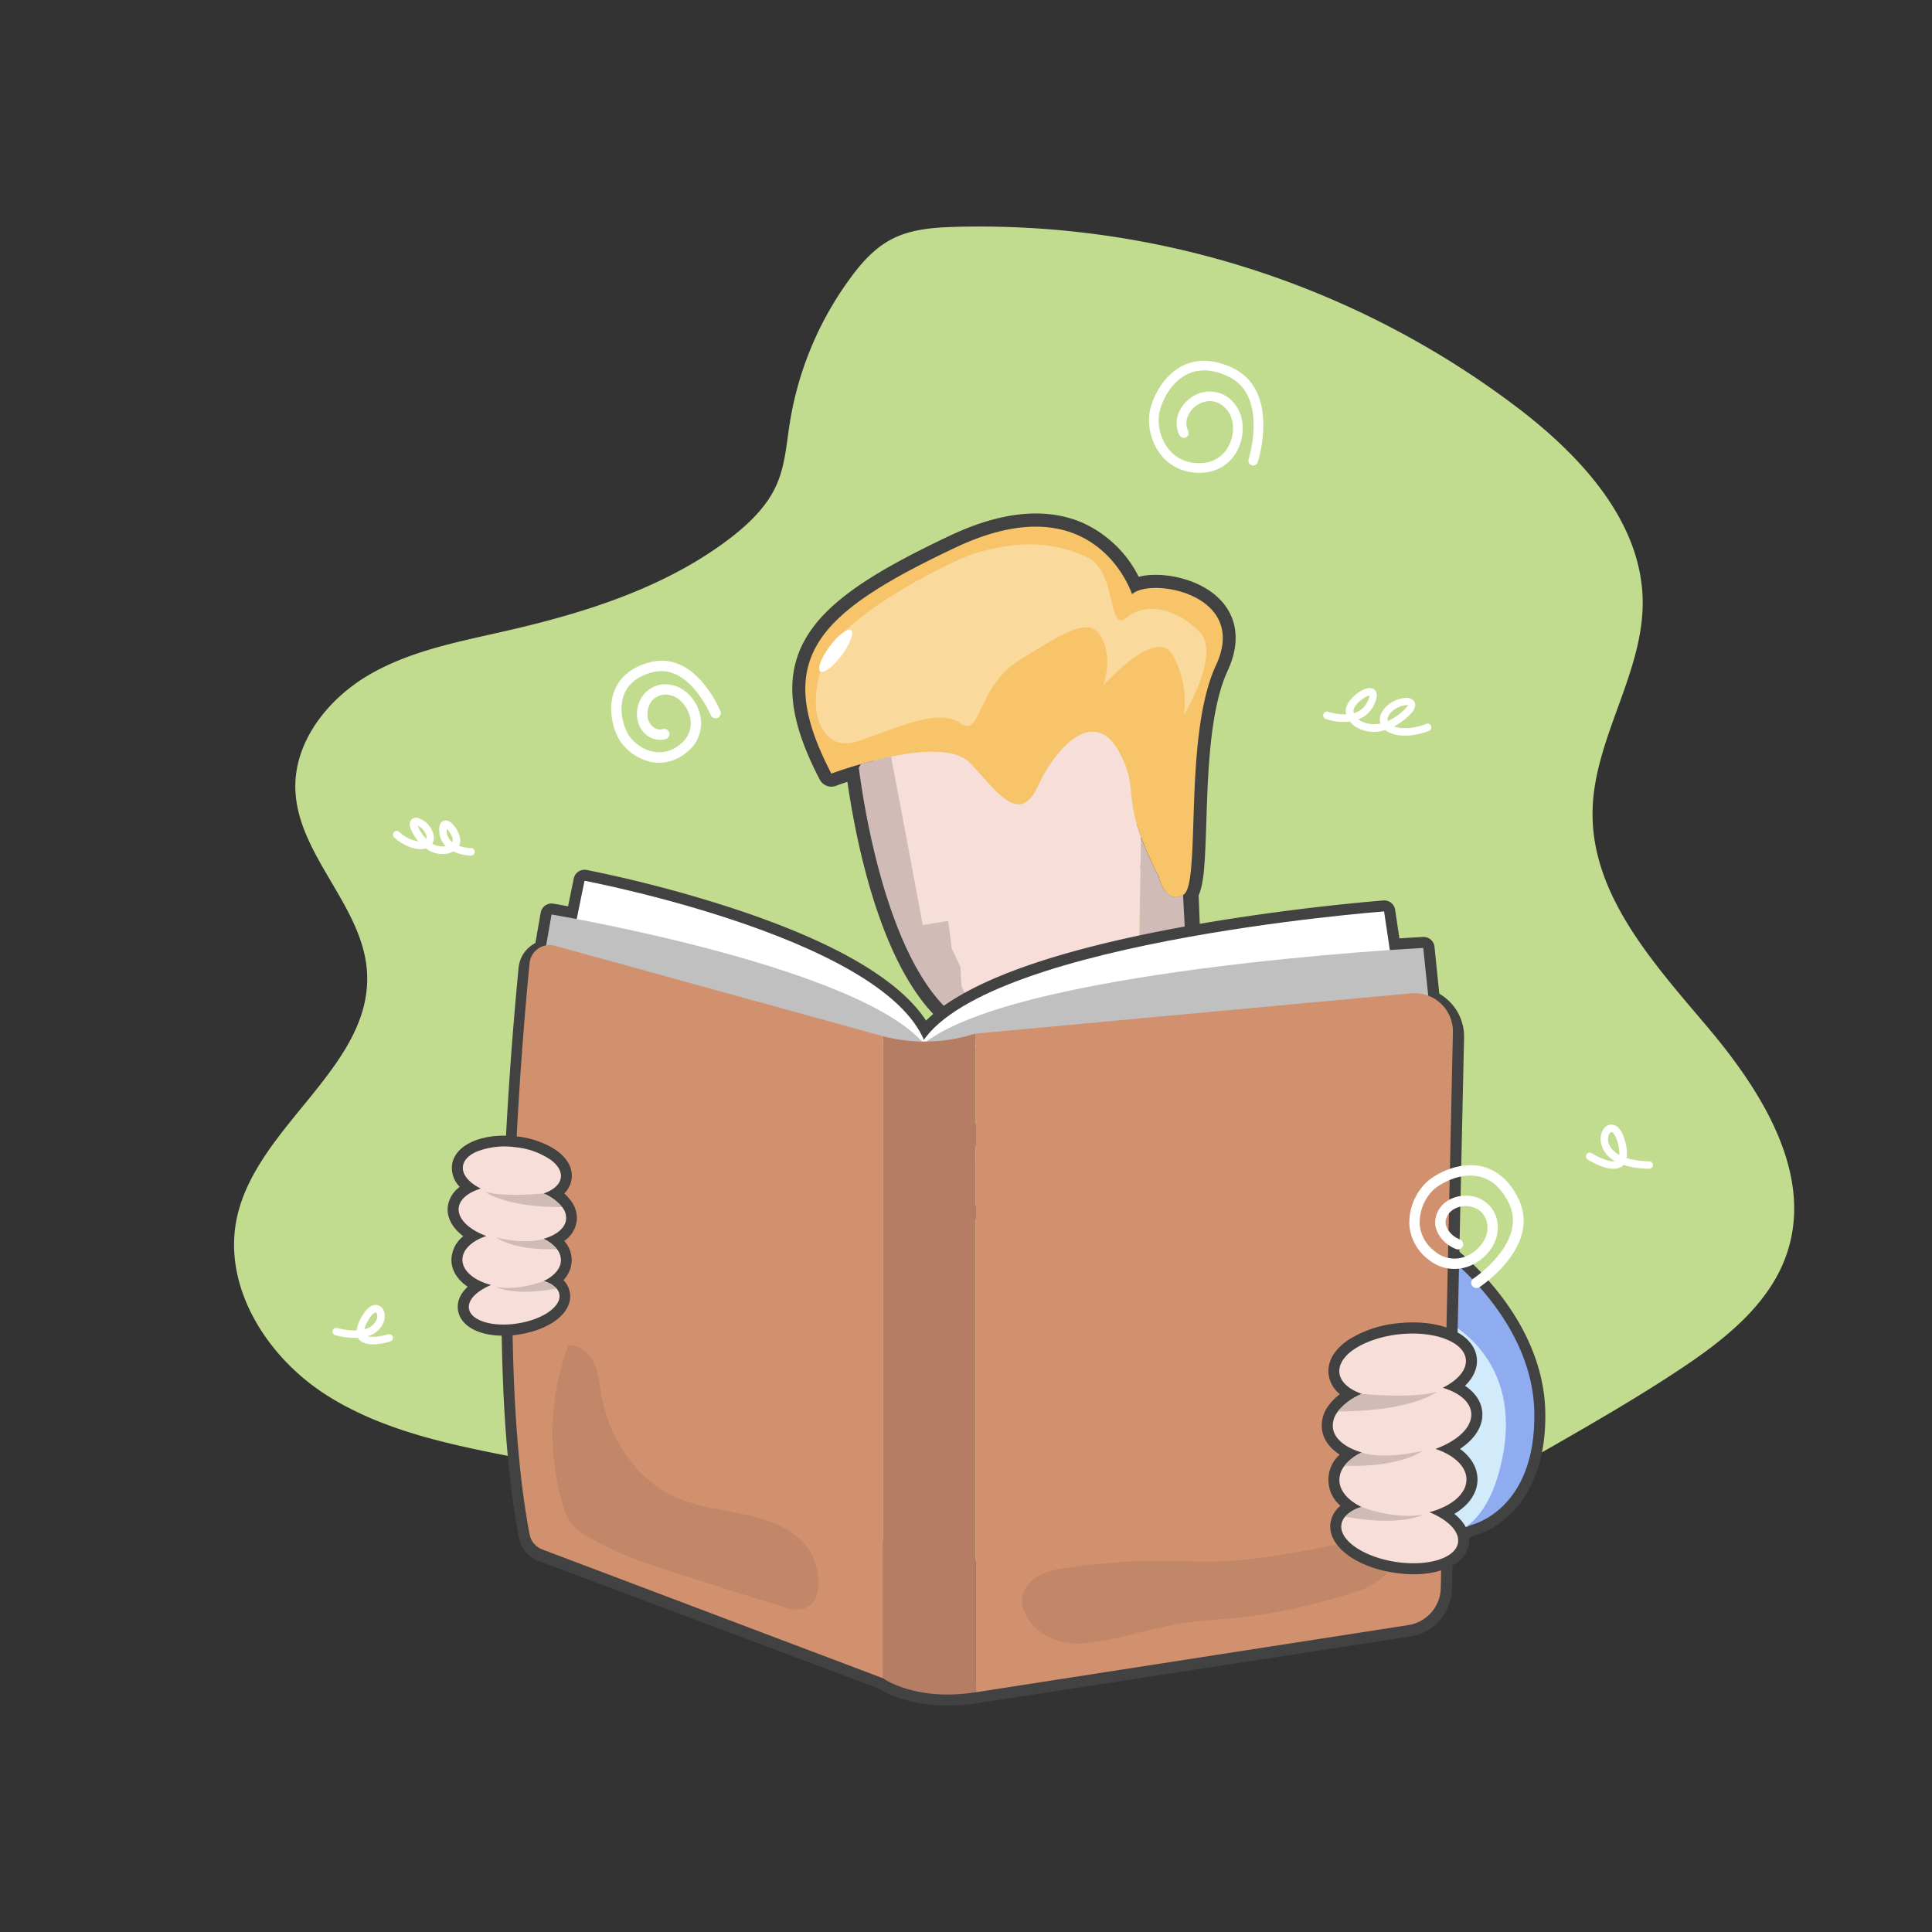 <svg id="Layer_1" data-name="Layer 1" xmlns="http://www.w3.org/2000/svg" viewBox="0 0 600 600"><rect x="0" y="0" width="600" height="600" fill="#333333" stroke="none"/><defs><style>.cls-1{fill:#c2dc8f;}.cls-2{fill:#424242;}.cls-3{fill:#d0bbb7;}.cls-4{fill:#f8c469;}.cls-5{fill:#f8ded8;}.cls-6{opacity:0.35;}.cls-7{fill:#fff;}.cls-8{fill:#90acf1;}.cls-9{fill:#d1ebfb;}.cls-10{fill:silver;}.cls-11{fill:#d2916e;}.cls-12{fill:#b47d64;}.cls-13{opacity:0.54;}</style></defs><title>read</title><g id="đọc_sách" data-name="đọc sách"><path class="cls-1" d="M400.69,504.54c35.14-33.52,81.19-52.74,121.6-79.67,13.82-9.21,27.75-20.36,32.83-36.16,7.92-24.58-8.15-50-24.84-69.75s-36-40.9-35.7-66.72c.23-22.57,15.8-43,15.57-65.52-.26-24.51-18.92-44.8-38.37-59.73A276.56,276.56,0,0,0,296.43,70.46c-6.8.21-13.85.74-19.85,4-5.05,2.71-9,7.13-12.37,11.73a103.4,103.4,0,0,0-18.95,45.28c-1,6.24-1.4,12.68-3.85,18.51-3,7.24-9,12.88-15.24,17.61C206.08,182.71,181.4,190.4,156.88,196c-14.39,3.29-29.22,6.06-42,13.42S91.46,230,91.72,244.71c.38,20.6,20.85,36.38,22.24,56.93,2,29.36-34.18,47.74-40.38,76.5C69,399.41,82.7,421.21,101,433s40.3,15.92,61.66,20.11Q222.94,465,282.44,480.51"/><path class="cls-2" d="M451.67,479.27a3.5,3.5,0,0,1-1.28-.24,3.43,3.43,0,0,1-1.87-1.85l-19.29-45.75a3.49,3.49,0,0,1-.23-.84l-4.6-31.83a3.42,3.42,0,0,1,1.67-3.45l18.51-10.7a3.43,3.43,0,0,1,3.66.15,87.83,87.83,0,0,1,15.53,14.69c10.28,12.28,15.85,25.73,16.13,38.9.37,17.06-5.54,26.6-10.57,31.6a27.11,27.11,0,0,1-11.34,6.9L453,479A3.33,3.33,0,0,1,451.67,479.27Zm-16-50.09,17.78,42.17,2-.88a3.16,3.16,0,0,1,.59-.2c.77-.18,17.53-4.54,17-31.77-.51-24.06-20.93-42-27-46.83l-14.54,8.4Z"/><path class="cls-2" d="M378.23,397.93a4.11,4.11,0,0,1-1.94,0l-80.41-21.26a4.07,4.07,0,0,1-2.74-5.43l7.08-17.88a4.46,4.46,0,0,1,.71-1.17,3.89,3.89,0,0,1,.09-.47,4.06,4.06,0,0,1,2.19-2.72l16.34-7.84,16-34.88a133,133,0,0,1-10.83,7.85l-.05,0-.46.27-5.49,3.31-4.64,2.8a16.38,16.38,0,0,1-3.07,1.45,16.75,16.75,0,0,1-15.41-2c-20.89-14.81-29.4-56.32-32.44-77.15-2.19.72-3.51,1.22-3.53,1.23a4.07,4.07,0,0,1-5.06-1.94c-.37-.72-.74-1.45-1.09-2.16-7.36-14.8-9.19-26.34-5.75-36.27,5.15-14.87,21.92-25.31,47.3-37.33,16-7.54,29.8-8.88,41.13-4a36.2,36.2,0,0,1,17.48,16.78c6.4-1.61,15.93.08,22.22,4.5,8.08,5.67,10.06,14.65,5.42,24.64-5.51,11.87-6.14,31.33-6.64,47-.12,3.57-.23,6.91-.39,9.89-.3,5.92-.76,10.13-2,12.91l1.6,41.58,17.71,3.86,18.22,2a4.07,4.07,0,0,1,2.1,7.21c-7,5.58-7.58,1.06-9.13,3.25-1.17,5.49-15.7,40.1-21.62,59.22A4,4,0,0,1,378.23,397.93Zm-75.85-28,72.21,19.09c5.1-16.52,12.21-40,12.76-43,.07-1.45.53-3.75,12-13.55l-8.88-1a3.07,3.07,0,0,1-.42-.07l-19.6-4.28a4.08,4.08,0,0,1-2.59-1.83l-2.31-42.73a7.61,7.61,0,0,1-3.1-.47c-2.65-1-4.75-3.49-6.06-7.2a3.59,3.59,0,0,1-.22-1,.83.83,0,0,1-.07-.13,114.92,114.92,0,0,1-5.46-12.11,4.09,4.09,0,0,1-.32-.93,4.43,4.43,0,0,1,.22-2.55,4.06,4.06,0,0,1,7.55.18,104.42,104.42,0,0,0,5.2,11.58c.06.12.11.23.16.35a4.52,4.52,0,0,1,.27,1,1.09,1.09,0,0,1,0,.26,4.11,4.11,0,0,1,.28.6,7.2,7.2,0,0,0,1,2c.34-1.13.8-3.69,1.09-9.47h0c.16-2.92.26-6.21.38-9.72.53-16.37,1.19-36.75,7.4-50.12,2.85-6.15,2.16-10.77-2.12-14.12-5.93-4.66-15.61-4.74-17.39-3.3a4,4,0,0,1-6.7-1.67c0-.1-3.83-11.26-14.88-16-9.07-3.89-20.62-2.58-34.33,3.91-23.47,11.11-38.88,20.45-43.1,32.64-2.6,7.5-1.07,16.71,4.82,28.9,1.29-.44,2.89-.95,4.72-1.49l1.35-.37a4.06,4.06,0,0,1,4.56,5.8h0c3.91,28.75,13.63,63,29.44,74.16a8.63,8.63,0,0,0,8,1,8.36,8.36,0,0,0,1.65-.78l4.6-2.78,5.59-3.37.19-.11.06,0c11.34-7.49,14.68-11.6,14.71-11.64a4.11,4.11,0,0,1,4.21-1.42,4.06,4.06,0,0,1,3,3.24l-14.26,45.36a4.07,4.07,0,0,1-2.25,4.34l-14.55,7a4.06,4.06,0,0,1-4.69,5.29h0Zm93.07-23.37c0,.15,7.5-11.26,7.43-10.95C402.93,335.45,395.44,346.87,395.45,346.59Zm-75.47-39h0Z"/><path class="cls-2" d="M360.92,276.83a4,4,0,0,1-4.76-2.7c-.11-.34-.19-.6-.25-.81s0-.12,0-.19a4.06,4.06,0,0,1,7.87-2l.15.5a4.06,4.06,0,0,1-2.63,5.09A2.14,2.14,0,0,1,360.92,276.83Z"/><path class="cls-2" d="M360.66,275.91a4.06,4.06,0,0,1-4.51-2.1,115.29,115.29,0,0,1-5.61-12.5,4.28,4.28,0,0,1,0-3.09,4.06,4.06,0,0,1,7.55.18,104.42,104.42,0,0,0,5.2,11.58c.06.12.11.23.16.35a4.52,4.52,0,0,1,.27,1,4.06,4.06,0,0,1-2.77,4.47Z"/><path class="cls-2" d="M366.9,282.43a7.64,7.64,0,0,1-4.4-.28c-2.65-1-4.75-3.49-6.06-7.2a4.06,4.06,0,0,1,7.64-2.74,6.37,6.37,0,0,0,1.15,2.13l.19-.1a4.06,4.06,0,0,1,5.76,2l0,.11a4,4,0,0,1-1.78,5.05A9.66,9.66,0,0,1,366.9,282.43Z"/><path class="cls-3" d="M409.4,329.54s1.57,7.24,1.46,9.76S377.32,394,377.32,394l-80.41-21.26,4.79-12,2.31-5.84c1,.13,2.14.34,3.42.6,27.08,5.51,45.58-16.25,45.58-16.25l1.3-79.35v0a108.18,108.18,0,0,0,5.4,12s2,9.15,7.7,6l2.36,45.07L391,327.5Z"/><path class="cls-4" d="M377.65,206.57c-7.2,15.46-6.55,42.32-7.41,58.35-.37,7-1,12-2.78,13-5.73,3.21-7.7-5.94-7.7-5.94a108.18,108.18,0,0,1-5.4-12.05c-5.13-13.9-1-15.94-7-26.7-5-8.95-11.83-6.8-17.57-.61a43.89,43.89,0,0,0-7.27,11.13c-5.88,12.64-12.17,3-21.16-6.7-4.45-4.79-15.11-4-24.7-2.07-1.72.36-3.37.75-5,1.15-.78.19-1.54.39-2.27.61s-1.35.37-2,.55a.23.23,0,0,0-.15.05c-.4.1-.79.21-1.16.32-4.7,1.39-7.89,2.6-7.89,2.6-.37-.7-.72-1.38-1.05-2.07-17-34.09-3-48,39.63-68.16,43.53-20.58,54.81,14.54,54.81,14.54C357,179.17,388,184.31,377.65,206.57Z"/><path class="cls-5" d="M354.36,259.9v0L353,339.28s.87,36.89-51.34,21.38l2.37-8.58,18.6-9.1,18.4-44.42s-6.09,3.95-18.56,12.16h0c-20.54,9-24-4.8-24-4.8l-.29-5.65-2.7-5.76L294.43,286l-7.9,1.3L276.68,235c9.59-2,20.25-2.72,24.7,2.07,9,9.67,15.28,19.34,21.16,6.7a43.89,43.89,0,0,1,7.27-11.13c5.74-6.19,12.6-8.34,17.57.61C353.36,244,349.23,246,354.36,259.9Z"/><path class="cls-3" d="M322.5,310.72l-.22.14c-1.4.85-6.61,4-10.26,6.19a12.9,12.9,0,0,1-2.29,1.08A12.72,12.72,0,0,1,298,316.62c-19.17-13.58-28.13-54.1-31.29-78.18l.59-1.13a.23.23,0,0,1,.15-.05c.64-.18,1.3-.37,2-.55s1.49-.42,2.27-.61c1.62-.4,3.27-.79,5-1.15l9.85,52.37,7.9-1.3,1.08,8.49,2.7,5.76.29,5.65S302,319.74,322.5,310.72Z"/><g class="cls-6"><path class="cls-7" d="M253.54,220.94s1.72,13.13,13.1,9.18c13.84-4.81,25.08-10.15,31.63-5.46S303.45,213,316.63,205s21.55-14.05,25.37-7.19.56,15.18.56,15.18,16.61-18.85,21.74-9.38a30,30,0,0,1,3.35,18.48s11.51-18.75,5-25.71-16.53-9.83-22.71-4.6-2.75-14.41-12.48-18.82-20.3-5.47-35.09-1c-4.48,1.35-36.88,16.52-44.76,30A31.22,31.22,0,0,0,253.54,220.94Z"/></g><ellipse class="cls-7" cx="259.54" cy="202.14" rx="7.99" ry="2.32" transform="translate(-57.74 289.07) rotate(-53.24)"/><path class="cls-8" d="M456.87,473.6s20.27-4.49,19.62-35.17c-.65-30.3-30.2-50.86-30.2-50.86l-18.51,10.7,4.6,31.83,19.29,45.75Z"/><path class="cls-9" d="M447.94,409.68s24.21,10.26,19,41.1c-3.93,23.09-15.24,25.07-15.24,25.07L439.47,434Z"/><path class="cls-2" d="M294.25,529.67c-12.36,0-19.7-4.17-21.54-5.35L167.26,484.78a9.76,9.76,0,0,1-6.12-7.27c-10.67-56-2.76-149.63-.08-177a9.67,9.67,0,0,1,5.21-7.65l1.65-9.44a3.41,3.41,0,0,1,3.93-2.78c.09,0,1.72.29,4.57.81l1.76-8.6a3.42,3.42,0,0,1,4-2.68,402.29,402.29,0,0,1,48,12.78c30,10.14,49.23,21.55,57.42,34,11.83-11.69,38.14-21.38,78.36-28.85,32.82-6.09,63.37-8.43,63.67-8.45a3.41,3.41,0,0,1,3.64,2.9l1.33,8.88c4.59-.31,7.29-.45,7.32-.45a3.42,3.42,0,0,1,3.58,3.07l1.49,14.56a15.35,15.35,0,0,1,7.69,13.58l-3.76,171.28a15.24,15.24,0,0,1-12.94,14.75l-134.5,20.73A60.47,60.47,0,0,1,294.25,529.67ZM174.06,288l-1.39,8a3.44,3.44,0,0,1-2.6,2.74,2.85,2.85,0,0,0-2.2,2.49c-2.66,27.13-10.51,119.94,0,175.05a2.87,2.87,0,0,0,1.81,2.15l105.82,39.67a3.6,3.6,0,0,1,.82.44c.07,0,9.16,6.31,26.08,3.69l134.51-20.73a8.4,8.4,0,0,0,7.14-8.14L447.79,322a8.48,8.48,0,0,0-5.32-8,3.41,3.41,0,0,1-2.13-2.82L439,298c-1.75.1-4.17.26-7.12.46a3.4,3.4,0,0,1-3.61-2.91l-1.32-8.82c-8.59.76-33.48,3.22-59.82,8.11-42.27,7.84-69,18.24-77.4,30.05a3.41,3.41,0,0,1-5.93-.62c-5.26-12.2-24.54-24.23-55.77-34.81a401.28,401.28,0,0,0-43.82-11.89l-1.75,8.55a3.41,3.41,0,0,1-4,2.68Z"/><path class="cls-7" d="M434.94,317.3l-5.1-34.25s-131.25,9.89-145.07,43.72"/><path class="cls-10" d="M444.31,316.45,442,294.39s-130.69,6.71-156.64,31"/><path class="cls-7" d="M174.62,307.3l6.91-33.77s99.14,18.72,106.68,53.35"/><path class="cls-10" d="M167.64,304.85,171.29,284s98.28,16.46,116.67,41.4"/><path class="cls-11" d="M451.21,320.62l-3.76,172.52a11.89,11.89,0,0,1-10,11.53l-134.5,20.89V321l135.37-12.52A11.89,11.89,0,0,1,451.21,320.62Z"/><path class="cls-12" d="M302.91,321V525.56c-18.75,2.92-28.63-4.34-28.63-4.34V321.82h0a51.21,51.21,0,0,0,27.7-.55Z"/><path class="cls-11" d="M274.28,321.82v199.4l-105.82-40a6.28,6.28,0,0,1-4-4.74c-10.63-56.19-2.62-150.74,0-177.3a6.26,6.26,0,0,1,7.64-5.53Z"/><g class="cls-13"><path class="cls-12" d="M249.69,479.2c-4.91-5.19-12.07-7.56-19.05-9s-14.21-2.29-20.73-5.2c-12.56-5.59-20.86-18.56-23.2-32.11-.58-3.31-.86-6.76-2.33-9.78s-4.54-5.61-7.89-5.26a78.64,78.64,0,0,0-1.73,49.4,18.32,18.32,0,0,0,2.3,5.33,17.91,17.91,0,0,0,5.75,4.78c9,5.35,19.13,8.59,29.14,11.79l9.16,2.93c7.59,2.42,15.19,4.85,22.81,7.16C257.29,503.26,255.86,485.73,249.69,479.2Z"/></g><g class="cls-13"><path class="cls-12" d="M366.76,504.21c7.13-1.16,14.39-1.34,21.56-2.22a185.77,185.77,0,0,0,28.57-6.34c4.59-1.32,9.35-2.79,12.83-6.07l.11-.09A6.66,6.66,0,0,0,424,478.18l-14.77,2.69c-10,1.81-20,3.64-30.12,4-5.86.2-11.72-.1-17.59-.14a193.71,193.71,0,0,0-30.33,2.2c-3.37.51-6.83,1.16-9.65,3.07s-4.85,5.4-4,8.71c2.06,8.15,10.7,12.14,18.09,11.7C346.23,509.74,356.29,505.84,366.76,504.21Z"/></g><path class="cls-2" d="M156.24,414.81c-7.6,0-13.19-3-14-7.85-.41-2.63.66-5.18,3-7.36-3.23-2.18-5.07-5.13-5.05-8.4a9.58,9.58,0,0,1,3.69-7.28c-3.41-2.57-5.18-5.8-4.82-9.15a9,9,0,0,1,3.72-6.17,8.41,8.41,0,0,1-2.42-6.65c.68-6.31,9.19-10.2,19.78-9.06a28.18,28.18,0,0,1,12,3.93c3.85,2.5,5.77,5.74,5.4,9.14a7.9,7.9,0,0,1-2.31,4.7,13.7,13.7,0,0,1,2,2.16,8.78,8.78,0,0,1,1.88,6.29,9,9,0,0,1-3.87,6.28,9.08,9.08,0,0,1,2.31,6,9.18,9.18,0,0,1-2.56,6.17,7.26,7.26,0,0,1,2,3.95c.93,5.9-5.72,11.33-15.8,12.92A33.37,33.37,0,0,1,156.24,414.81Zm.3-55.28c-5.88,0-9.24,2.08-9.35,3.15-.07.63,1,2.1,3.67,3.42a3.42,3.42,0,0,1-.54,6.34c-2.91.86-4.33,2.2-4.43,3.07-.12,1.12,1.77,3.46,6.36,5.15a3.42,3.42,0,0,1-.09,6.45c-3.5,1.17-5.1,2.95-5.1,4.12,0,1.4,2.22,3.47,6.36,4.55a3.42,3.42,0,0,1,.43,6.47c-3.72,1.53-4.82,3.29-4.81,3.65.23.86,4.43,2.81,11.19,1.75s10.16-4.2,10.11-5.1c0-.11-.59-.84-2.49-1.42a3.42,3.42,0,0,1-.49-6.36c2.07-1,3.41-2.34,3.42-3.44s-1.36-2.49-3.46-3.51a3.41,3.41,0,0,1,.53-6.36c3-.87,4.44-2.21,4.54-3.1a2.29,2.29,0,0,0-.57-1.44,11.36,11.36,0,0,0-4.42-3.15,3.42,3.42,0,0,1,.26-6.35c2.2-.76,3.07-1.73,3.12-2.19h0c0-.43-.54-1.5-2.33-2.65a21.47,21.47,0,0,0-9-2.88A27.09,27.09,0,0,0,156.54,359.53Z"/><path class="cls-5" d="M171.19,360.32c2.05,1.56,3.18,3.41,3,5.27-.23,2.2-2.29,4-5.38,5.06a14.62,14.62,0,0,1,5.77,4.22,5.39,5.39,0,0,1,1.22,3.86c-.29,2.71-3,4.85-7,6h0a11.32,11.32,0,0,1,4.16,3.19,5.59,5.59,0,0,1,1.24,3.42c0,2.61-2.09,4.94-5.36,6.51a8.4,8.4,0,0,1,4,2.31,3.67,3.67,0,0,1,.89,1.85c.59,3.76-5.21,7.79-13,9s-14.5-.85-15.09-4.6c-.43-2.68,2.41-5.5,6.88-7.34-5.27-1.38-8.93-4.4-8.91-7.88,0-3.13,3-5.86,7.43-7.34-5.42-2-8.95-5.34-8.58-8.73.29-2.68,2.94-4.81,6.85-6-3.62-1.8-5.83-4.31-5.55-6.85.2-1.91,1.78-3.51,4.22-4.6a23.72,23.72,0,0,1,11.8-1.42A23.38,23.38,0,0,1,171.19,360.32Z"/><path class="cls-3" d="M168.79,370.65a14.53,14.53,0,0,1,5.77,4.22c-18,0-23.87-4.74-23.87-4.74C156.64,371.88,168.79,370.65,168.79,370.65Z"/><path class="cls-3" d="M168.8,384.74a11.32,11.32,0,0,1,4.16,3.19c-13.73.45-18.78-3.59-18.78-3.59C164.2,386.64,168.8,384.74,168.8,384.74Z"/><path class="cls-3" d="M168.84,397.86a8.4,8.4,0,0,1,4,2.31c-13.62,2.49-18.76-.5-18.76-.5C161.08,400.91,168.84,397.86,168.84,397.86Z"/><path class="cls-2" d="M439,488.9a41.07,41.07,0,0,1-6.21-.5c-12.24-1.93-20.66-8.61-19.57-15.54a8.54,8.54,0,0,1,3.07-5.23,10.53,10.53,0,0,1-.24-15.89c-3.24-2.08-5.18-4.86-5.53-8.05a10.41,10.41,0,0,1,2.25-7.41,17.06,17.06,0,0,1,3.32-3.31,9.51,9.51,0,0,1-3.49-6.25c-.43-4,1.89-7.85,6.53-10.85a35.22,35.22,0,0,1,15.06-4.93c13.11-1.41,23.63,3.23,24.44,10.81.34,3.07-1,6.05-3.66,8.62,3.12,2.07,5,4.81,5.34,7.94.46,4.29-2.09,8.45-6.89,11.66,3.46,2.54,5.41,5.84,5.43,9.45,0,4.23-2.62,8-7.19,10.72,3.42,2.76,5.06,6.08,4.53,9.47C455.25,485.32,448.26,488.9,439,488.9Zm-.34-71.36a34.92,34.92,0,0,0-3.74.2,28.74,28.74,0,0,0-12.07,3.87c-2.26,1.46-3.58,3.14-3.45,4.37h0c.14,1.28,2,2.72,4.68,3.67a3.39,3.39,0,0,1,2.28,3.08,3.44,3.44,0,0,1-2,3.27,15.74,15.74,0,0,0-6.11,4.36,3.75,3.75,0,0,0-.92,2.57c.2,1.85,2.78,3.75,6.57,4.86a3.42,3.42,0,0,1,.54,6.36c-3.17,1.52-5.05,3.55-5,5.43s1.87,3.85,5,5.34a3.42,3.42,0,0,1-.49,6.35c-2.53.77-3.79,1.88-3.91,2.65-.29,1.9,4.75,6.28,13.88,7.71s15.28-1.19,15.58-3.09c.19-1.17-1.81-3.73-6.81-5.79a3.42,3.42,0,0,1,.43-6.47c5.29-1.38,9-4.19,9-6.84,0-2.33-2.86-4.79-7.26-6.26a3.42,3.42,0,0,1-.1-6.45c6.12-2.25,9.09-5.57,8.86-7.7-.2-1.84-2.66-3.68-6.42-4.8a3.42,3.42,0,0,1-.55-6.34c3.86-1.92,5.44-4.1,5.3-5.42C451.55,420.25,446.35,417.54,438.62,417.54Z"/><path class="cls-5" d="M419.81,419.54c-2.65,2-4.11,4.41-3.85,6.81.31,2.84,3,5.14,7,6.54a18.83,18.83,0,0,0-7.45,5.44,7,7,0,0,0-1.58,5c.38,3.49,3.87,6.26,9,7.76h0a14.58,14.58,0,0,0-5.37,4.11,7.15,7.15,0,0,0-1.6,4.42c0,3.37,2.7,6.38,6.92,8.4a10.85,10.85,0,0,0-5.14,3,4.8,4.8,0,0,0-1.15,2.39c-.76,4.86,6.73,10.06,16.72,11.63s18.73-1.09,19.49-5.94c.55-3.46-3.12-7.1-8.89-9.48,6.81-1.78,11.53-5.67,11.51-10.17,0-4-3.86-7.56-9.6-9.48,7-2.57,11.55-6.89,11.08-11.27-.38-3.46-3.79-6.21-8.84-7.72,4.67-2.32,7.52-5.57,7.17-8.84-.27-2.47-2.31-4.53-5.46-5.94-3.83-1.72-9.29-2.47-15.23-1.83S423.18,417,419.81,419.54Z"/><path class="cls-3" d="M422.91,432.88a18.87,18.87,0,0,0-7.45,5.45c23.26,0,30.83-6.11,30.83-6.11C438.61,434.46,422.91,432.88,422.91,432.88Z"/><path class="cls-3" d="M422.9,451.08a14.58,14.58,0,0,0-5.37,4.11c17.73.58,24.25-4.63,24.25-4.63C428.84,453.53,422.9,451.08,422.9,451.08Z"/><path class="cls-3" d="M422.85,468a10.85,10.85,0,0,0-5.14,3c17.58,3.22,24.22-.64,24.22-.64C432.87,472,422.85,468,422.85,468Z"/><path class="cls-7" d="M372.57,146.81a14.93,14.93,0,0,1-11.5-4.87,17.73,17.73,0,0,1-4.14-13.23c.44-3.89,3.5-11.35,9.83-14.84,3.27-1.79,8.72-3.17,16.2.46,6.11,3,9.35,9,9.38,17.55a42.21,42.21,0,0,1-1.74,11.72,1.5,1.5,0,0,1-2.85-.92c.07-.22,6.16-19.7-6.1-25.65-5.07-2.47-9.6-2.65-13.44-.53-5.54,3-8,9.77-8.31,12.55a14.66,14.66,0,0,0,3.4,10.9,11.87,11.87,0,0,0,9.27,3.86,9.71,9.71,0,0,0,9.19-5.69c1.76-3.65,1.52-8-.58-10.66-3-3.73-6.76-3.33-9.3-1.72s-4.42,5-2.89,8.07a1.5,1.5,0,0,1-2.69,1.33c-2.31-4.71.25-9.56,4-11.92a9.73,9.73,0,0,1,13.25,2.37c2.79,3.49,3.18,9.18.94,13.83A12.71,12.71,0,0,1,372.57,146.81Z"/><path class="cls-7" d="M458.56,400a1.62,1.62,0,0,1-.89-3c.23-.14,16.65-11.26,11-23.17-2.36-4.95-5.67-7.83-9.86-8.55-6-1.05-12,2.57-13.91,4.49a14.21,14.21,0,0,0-4,10.31,11.5,11.5,0,0,0,4.68,8.52,9.39,9.39,0,0,0,10.37,1.25c3.47-1.67,6-5.2,6-8.39,0-4.58-3.07-6.55-5.95-6.86s-6.27,1.06-7,4.3c-.51,2.31,1.8,5,4.21,5.95a1.61,1.61,0,1,1-1.13,3c-3.71-1.4-7.14-5.48-6.23-9.65,1.12-5.09,6.13-7.28,10.48-6.81a9.67,9.67,0,0,1,8.82,10.06c0,4.43-3.21,9.07-7.82,11.29a12.6,12.6,0,0,1-13.76-1.63,14.76,14.76,0,0,1-5.89-10.86,17.57,17.57,0,0,1,5-12.77c2.74-2.72,9.7-6.6,16.73-5.38,3.62.63,8.69,2.93,12.22,10.33,6.89,14.46-11.32,26.73-12.1,27.25A1.6,1.6,0,0,1,458.56,400Z"/><path class="cls-7" d="M204.75,236.89a13,13,0,0,1-1.75-.12,15.66,15.66,0,0,1-10.36-6.54c-1.93-2.86-4.14-9.62-1.87-15.58,1.17-3.08,4-7.14,11.15-9,13.86-3.58,21.49,14.42,21.81,15.19a1.61,1.61,0,1,1-3,1.24h0c-.07-.17-6.88-16.2-18-13.32-4.63,1.2-7.64,3.55-8.95,7-1.9,5,.21,10.68,1.53,12.65a12.32,12.32,0,0,0,8.13,5.14,10,10,0,0,0,8-2.58,8.09,8.09,0,0,0,2.77-8.58c-.84-3.23-3.42-6-6.11-6.48a5.49,5.49,0,0,0-6.74,3.87c-.75,2.41-.15,5.44,2.44,6.56a3.18,3.18,0,0,0,2,.1,1.61,1.61,0,1,1,.77,3.12,6.34,6.34,0,0,1-4.06-.27c-4.33-1.87-5.42-6.68-4.25-10.46a8.73,8.73,0,0,1,10.43-6.08c3.91.76,7.45,4.38,8.62,8.82a11.32,11.32,0,0,1-3.8,11.85A13.48,13.48,0,0,1,204.75,236.89Z"/><path class="cls-7" d="M411,221.76a1.16,1.16,0,0,1,1.48-.71,16.45,16.45,0,0,0,5.6.8,4.28,4.28,0,0,1-.13-1.42c.22-2.8,3.79-5.72,6.14-6.51,1.72-.57,2.58,0,2.95.45,1.07,1.2.32,3.16-.33,4.52a8.64,8.64,0,0,1-4.85,4.5,6.8,6.8,0,0,0,.86.58,8.74,8.74,0,0,0,6,.7,4.51,4.51,0,0,1,.75-4c1.88-2.8,5.75-4.28,8.05-3.86a2.23,2.23,0,0,1,1.93,1.63c.35,1.47-.88,3.21-3.87,5.47a19.82,19.82,0,0,1-2.67,1.69c2.26.85,6,.8,10.08-.81a1.16,1.16,0,0,1,.86,2.15c-5.31,2.12-10.89,2-13.65-.23a11,11,0,0,1-8.61-.67,8.12,8.12,0,0,1-2.38-1.95,17.16,17.16,0,0,1-7.51-.81,1.3,1.3,0,0,1-.38-.22A1.18,1.18,0,0,1,411,221.76ZM423,217.17c-1.5,1.1-2.59,2.52-2.67,3.45a2.21,2.21,0,0,0,.12.86,6.54,6.54,0,0,0,4.24-3.59,5.58,5.58,0,0,0,.63-1.88A5.93,5.93,0,0,0,423,217.17Zm8.47,4.76a2.16,2.16,0,0,0-.46,2,16,16,0,0,0,3.25-1.94c2.23-1.68,2.81-2.61,3-3C436.21,218.81,433,219.66,431.42,221.93Z"/><path class="cls-7" d="M103.28,413.25a1.16,1.16,0,0,1,1.41-.83,21.66,21.66,0,0,0,6.06.77,11.87,11.87,0,0,1,1.88-4.74c2.29-3.78,4.36-3.32,5.14-2.94,1.56.74,2.15,2.94,1.36,5.11a7.23,7.23,0,0,1-5,4.35c1.55.46,4.48,0,6.39-.58a1.16,1.16,0,0,1,.68,2.22c-1.24.38-7.52,2.13-9.75-.72a3.62,3.62,0,0,1-.27-.41,23.47,23.47,0,0,1-7-.82,1.06,1.06,0,0,1-.48-.25A1.16,1.16,0,0,1,103.28,413.25Zm13.49-5.65c-.14-.07-1,.09-2.16,2a11.64,11.64,0,0,0-1.46,3.2,5.1,5.1,0,0,0,3.8-3,2.2,2.2,0,0,0-.12-2.18Z"/><path class="cls-7" d="M492.71,358.51a1.15,1.15,0,0,1,1.6-.37c2.13,1.34,5.49,2.79,7.27,2.46a8.15,8.15,0,0,1-4.47-6.29c-.21-2.5,1-4.65,2.85-5,.92-.17,3.21-.06,4.56,4.59a13,13,0,0,1,.63,5.74,24.47,24.47,0,0,0,7,1,1.16,1.16,0,1,1,0,2.32,25.77,25.77,0,0,1-7.92-1.19,3.19,3.19,0,0,1-.47.42c-3.16,2.39-9.39-1.3-10.61-2.06l-.15-.12A1.14,1.14,0,0,1,492.71,358.51Zm9.58-4c-.66-2.28-1.52-3-1.9-2.95s-1.09,1-1,2.51,1.2,3.35,3.51,4.61A12.78,12.78,0,0,0,502.29,354.55Z"/><path class="cls-7" d="M122.4,260.05a1.16,1.16,0,0,1,1.53-1.74h0a11.4,11.4,0,0,0,6,3,14.71,14.71,0,0,1-1-1.37c-1.62-2.45-2.05-4.09-1.36-5.15a2,2,0,0,1,2.07-.79,7.17,7.17,0,0,1,4.94,5,3.75,3.75,0,0,1-.35,3,6.13,6.13,0,0,0,4,.82l.22,0a6.74,6.74,0,0,1-2-4.23c-.12-1.21-.14-2.9,1.06-3.56a2.18,2.18,0,0,1,2.52.45c1.53,1.18,3.37,4.3,2.8,6.45a3.46,3.46,0,0,1-.3.75,12.37,12.37,0,0,0,3.73.7h0a1.16,1.16,0,0,1,0,2.32,13.2,13.2,0,0,1-5.49-1.29,6.31,6.31,0,0,1-2.14.74,8.49,8.49,0,0,1-6.35-1.66c-2.61.79-6.58-.52-9.8-3.34Zm7.3-3.64a10.39,10.39,0,0,0,1.19,2.25,12,12,0,0,0,1.51,1.87,1.9,1.9,0,0,0,0-1,4.94,4.94,0,0,0-1.56-2.37A5.15,5.15,0,0,0,129.7,256.41Zm10.87,4.86c.28-1.06-1-3.17-1.87-3.93a7.08,7.08,0,0,0,0,1,4.63,4.63,0,0,0,1.74,3.21A1.36,1.36,0,0,0,140.57,261.27Z"/></g></svg>